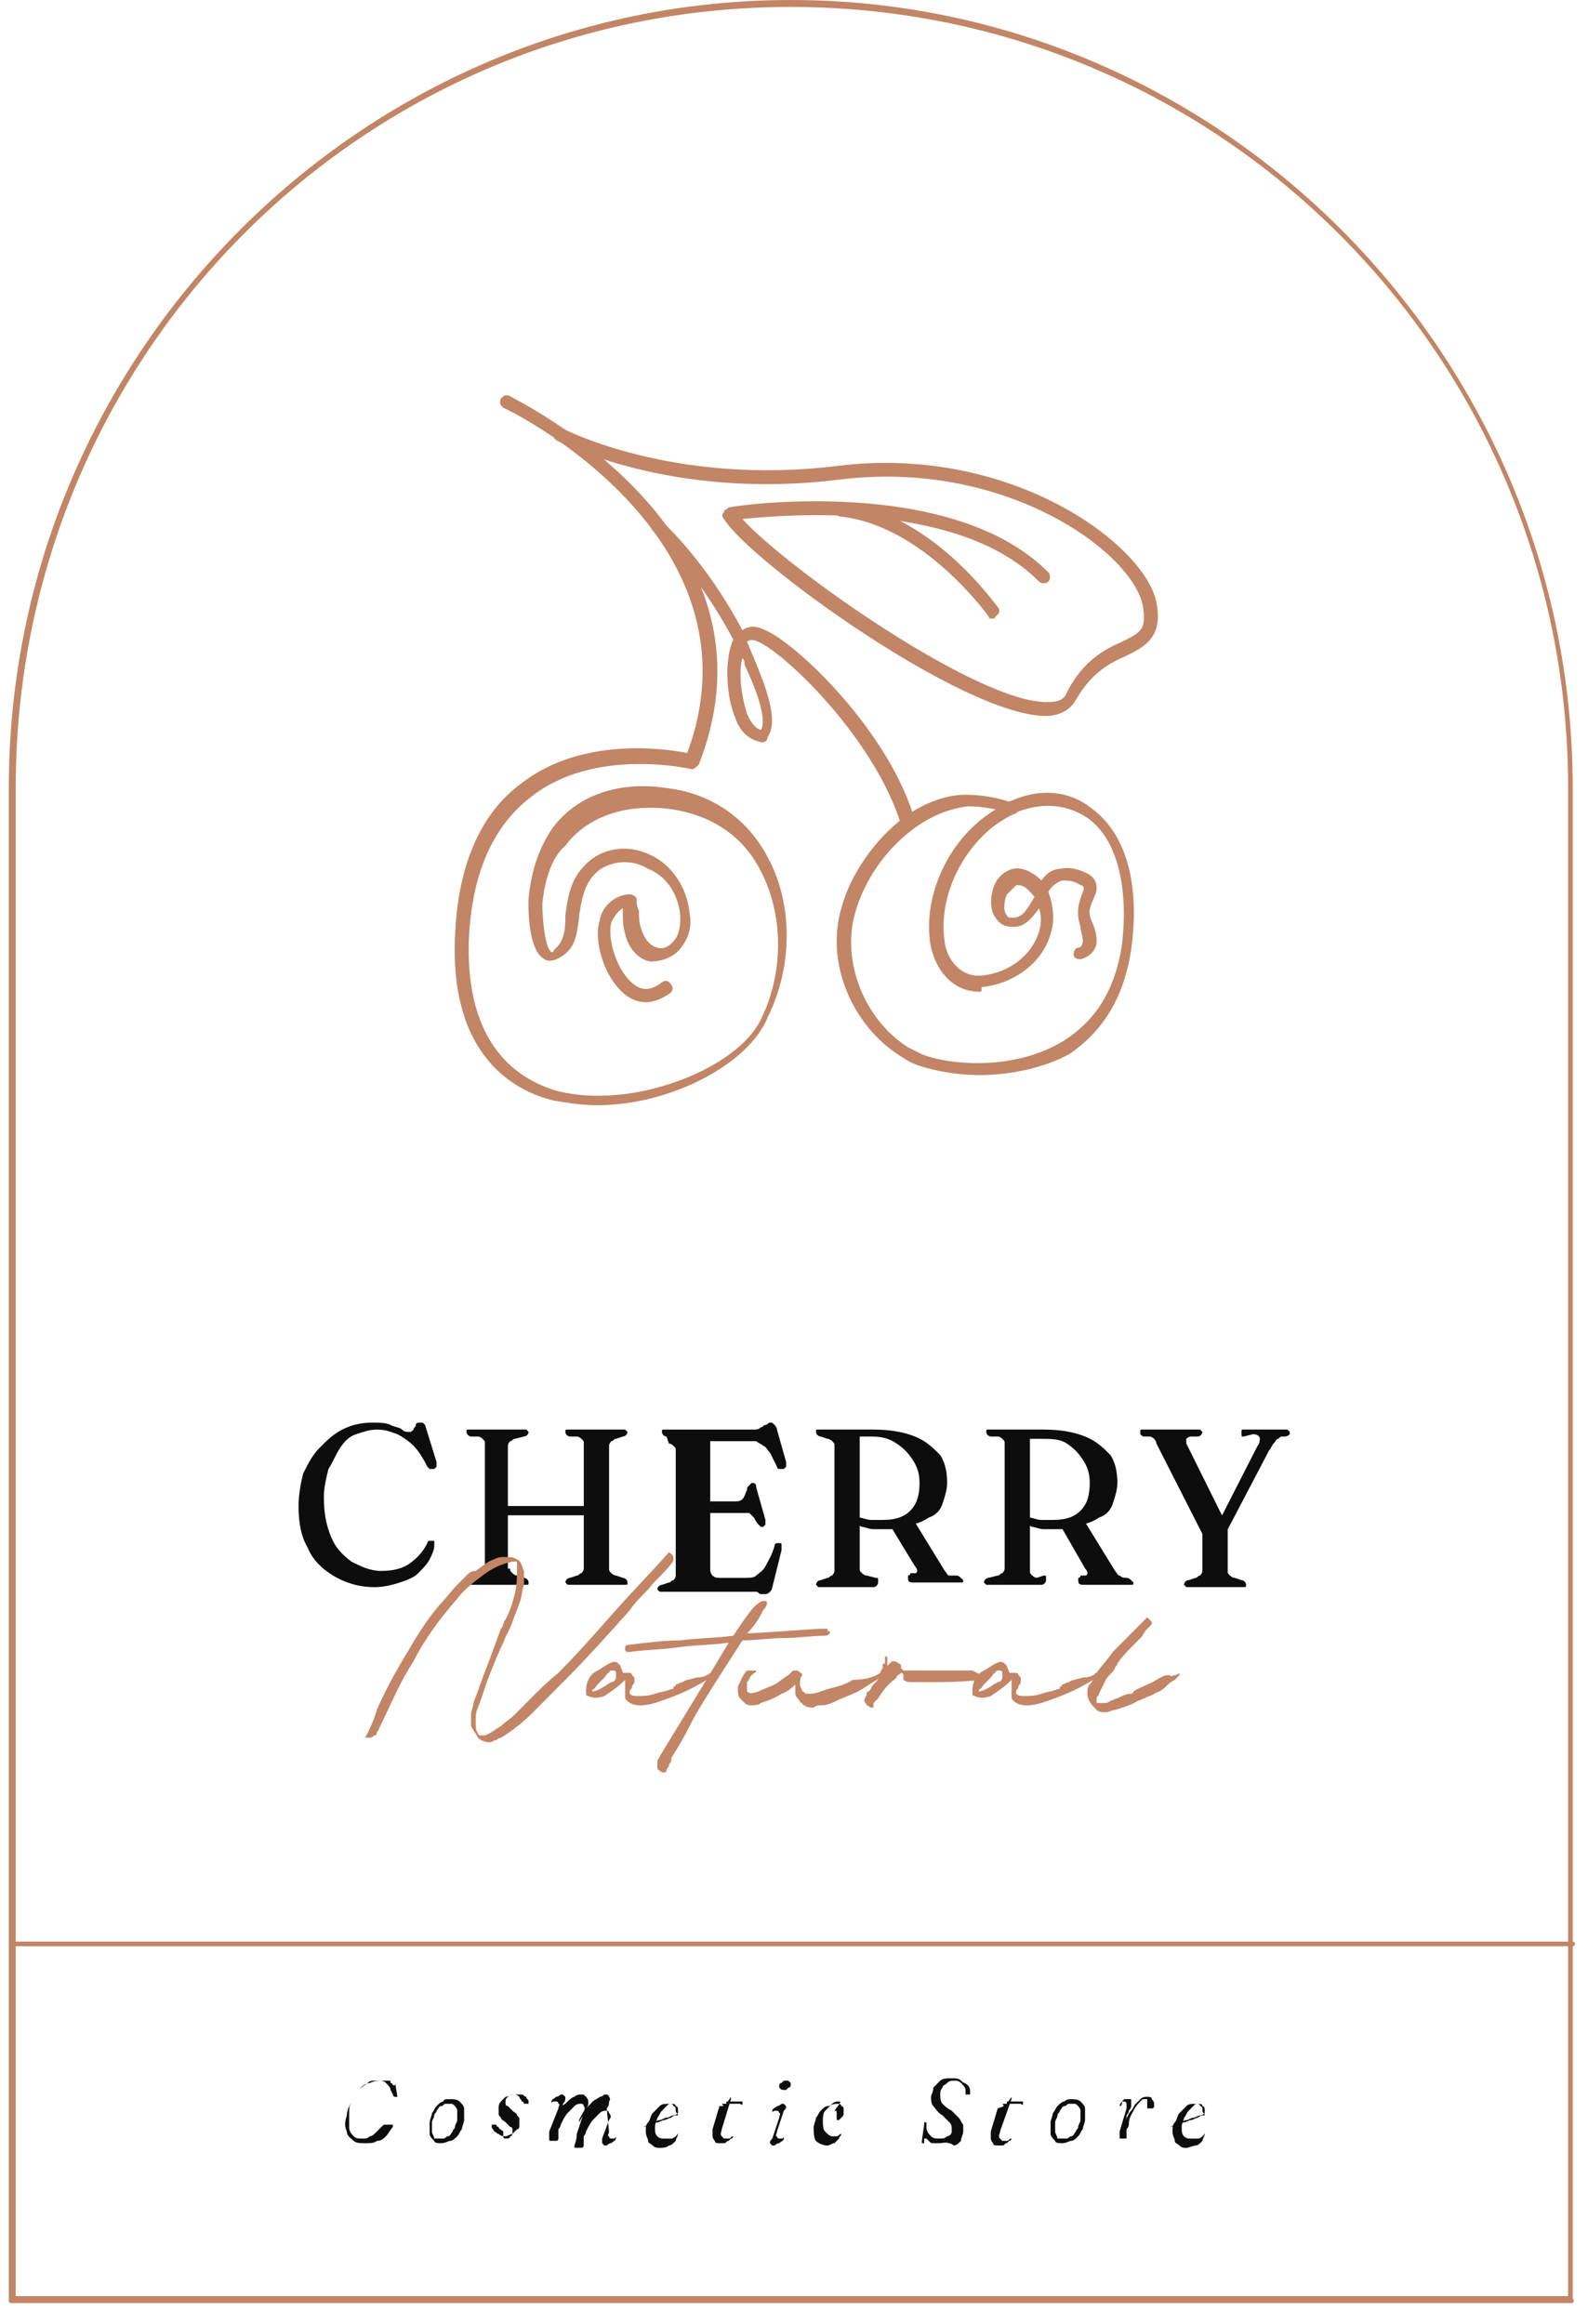 <svg width="69" height="101" viewBox="0 0 69 101" fill="none" xmlns="http://www.w3.org/2000/svg">
<g clip-path="url(#clip0_4639_461)">
<path d="M17.07 92.327C17.07 92.428 17.07 92.428 17.07 92.428C16.97 92.528 16.87 92.73 16.77 92.83C16.67 92.931 16.57 93.032 16.37 93.032C16.27 93.132 16.07 93.132 15.87 93.132C15.671 93.132 15.471 93.132 15.371 93.032C15.271 92.931 15.071 92.83 15.071 92.629C14.971 92.428 14.971 92.226 15.071 91.924C15.071 91.723 15.171 91.522 15.271 91.32C15.371 91.119 15.471 90.918 15.571 90.817C15.671 90.716 15.87 90.515 16.07 90.515C16.27 90.414 16.47 90.414 16.67 90.414C16.77 90.414 16.77 90.414 16.87 90.414C16.97 90.414 16.97 90.414 16.97 90.515C16.97 90.515 17.07 90.515 17.07 90.615C17.07 90.615 17.07 90.615 17.17 90.615C17.17 90.615 17.17 90.615 17.17 90.515C17.17 90.515 17.17 90.515 17.17 90.414C17.17 90.414 17.17 90.414 17.17 90.515L17.27 91.119C17.27 91.119 17.27 91.119 17.17 91.119C17.17 91.119 17.07 91.119 17.07 91.018L16.97 90.817C16.97 90.716 16.87 90.615 16.77 90.515C16.67 90.414 16.57 90.414 16.37 90.414C16.17 90.414 16.07 90.414 15.97 90.515C15.87 90.615 15.671 90.716 15.571 90.817C15.471 90.918 15.371 91.119 15.271 91.32C15.171 91.522 15.171 91.622 15.171 91.824C15.171 92.126 15.171 92.327 15.171 92.428C15.171 92.629 15.271 92.73 15.371 92.83C15.471 92.931 15.571 92.931 15.771 92.931C15.87 92.931 15.97 92.931 16.07 92.83C16.17 92.83 16.27 92.73 16.37 92.629C16.47 92.528 16.57 92.428 16.67 92.327C16.97 92.327 16.97 92.327 17.07 92.327Z" fill="#0D0D0D"/>
<path d="M19.567 91.219C19.667 91.219 19.867 91.219 19.967 91.319C20.067 91.42 20.167 91.521 20.167 91.621C20.167 91.722 20.167 91.924 20.167 92.125C20.167 92.226 20.067 92.427 20.067 92.528C19.967 92.628 19.967 92.729 19.867 92.83C19.767 92.93 19.667 93.031 19.567 93.031C19.467 93.031 19.367 93.132 19.168 93.132C19.068 93.132 18.868 93.132 18.868 93.031C18.768 92.93 18.668 92.83 18.668 92.729C18.668 92.628 18.668 92.427 18.668 92.226C18.668 92.125 18.768 91.924 18.768 91.823C18.868 91.722 18.868 91.621 18.968 91.521C19.068 91.42 19.168 91.319 19.268 91.319C19.268 91.219 19.367 91.219 19.567 91.219ZM19.068 92.93C19.168 92.93 19.168 92.93 19.268 92.93C19.367 92.93 19.367 92.83 19.467 92.83C19.567 92.83 19.567 92.729 19.667 92.628C19.667 92.528 19.767 92.528 19.767 92.427C19.767 92.326 19.867 92.226 19.867 92.125C19.867 91.924 19.867 91.823 19.867 91.722C19.867 91.621 19.767 91.521 19.767 91.521C19.667 91.42 19.667 91.42 19.567 91.42C19.467 91.42 19.467 91.42 19.367 91.42C19.268 91.42 19.268 91.521 19.168 91.521C19.068 91.521 19.068 91.621 18.968 91.722C18.968 91.823 18.868 91.823 18.868 91.924C18.868 92.024 18.768 92.125 18.768 92.226C18.768 92.427 18.768 92.528 18.768 92.628C18.768 92.729 18.868 92.83 18.868 92.93C18.968 92.93 18.968 92.93 19.068 92.93Z" fill="#0D0D0D"/>
<path d="M21.967 92.929C22.067 92.929 22.167 92.929 22.167 92.828C22.267 92.828 22.267 92.727 22.267 92.626V92.526C22.267 92.526 22.267 92.425 22.167 92.425C22.167 92.425 22.067 92.325 21.967 92.224C21.867 92.123 21.767 92.123 21.767 92.022C21.667 91.922 21.667 91.922 21.667 91.821C21.667 91.72 21.667 91.72 21.667 91.62C21.667 91.519 21.667 91.418 21.767 91.318C21.867 91.217 21.867 91.217 21.967 91.116C22.067 91.116 22.167 91.016 22.366 91.016C22.466 91.016 22.566 91.016 22.666 91.016C22.766 91.016 22.766 91.116 22.866 91.116C22.866 91.217 22.966 91.217 22.966 91.318V91.418C22.966 91.418 22.966 91.418 22.866 91.418H22.766C22.766 91.418 22.766 91.318 22.666 91.318C22.666 91.217 22.566 91.217 22.566 91.116C22.566 91.116 22.466 91.016 22.366 91.016C22.267 91.016 22.167 91.016 22.067 91.116C21.967 91.217 21.967 91.217 21.967 91.318V91.418C21.967 91.418 21.967 91.519 22.067 91.519C22.067 91.519 22.167 91.62 22.267 91.72C22.366 91.821 22.466 91.821 22.466 91.922C22.566 92.022 22.566 92.022 22.566 92.123C22.566 92.123 22.566 92.224 22.566 92.325C22.566 92.425 22.566 92.526 22.466 92.526C22.366 92.626 22.366 92.626 22.267 92.727C22.167 92.727 22.067 92.828 21.967 92.828C21.867 92.828 21.767 92.828 21.667 92.727C21.567 92.727 21.567 92.626 21.467 92.626C21.467 92.526 21.367 92.526 21.367 92.425V92.325C21.367 92.325 21.367 92.325 21.467 92.325H21.567C21.567 92.325 21.567 92.425 21.667 92.425C21.667 92.526 21.767 92.526 21.867 92.626C21.867 92.929 21.867 92.929 21.967 92.929Z" fill="#0D0D0D"/>
<path d="M25.062 92.727L25.362 91.821C25.362 91.72 25.462 91.62 25.362 91.519C25.362 91.418 25.262 91.418 25.262 91.418C25.162 91.418 25.062 91.418 24.962 91.519C24.863 91.62 24.763 91.72 24.663 91.821C24.563 91.922 24.463 92.123 24.363 92.325C24.363 92.425 24.263 92.526 24.263 92.526V92.626C24.263 92.626 24.263 92.626 24.263 92.727V92.828C24.263 92.828 24.263 92.828 24.263 92.929C24.263 92.929 24.263 93.029 24.163 93.029C24.163 93.029 24.063 93.029 23.963 93.029C23.863 93.029 23.863 93.029 23.863 92.929C23.863 92.828 23.863 92.828 23.863 92.626L24.263 91.62C24.263 91.519 24.363 91.418 24.263 91.418C24.263 91.418 24.263 91.318 24.163 91.318C24.163 91.318 24.163 91.318 24.063 91.318C24.063 91.318 23.963 91.318 23.963 91.418C23.963 91.418 23.963 91.418 23.963 91.318C23.963 91.217 24.063 91.217 24.163 91.116C24.263 91.116 24.363 91.016 24.363 91.016C24.463 91.016 24.463 91.016 24.463 91.016L24.563 91.116V91.217C24.563 91.217 24.563 91.318 24.463 91.418C24.463 91.519 24.363 91.62 24.363 91.72C24.363 91.821 24.263 91.922 24.163 92.123V92.022C24.263 91.72 24.363 91.519 24.563 91.418C24.663 91.318 24.863 91.116 24.962 91.116C25.062 91.016 25.162 91.016 25.262 91.016C25.362 91.016 25.362 91.016 25.462 91.116C25.462 91.116 25.562 91.217 25.562 91.318V91.418C25.562 91.418 25.562 91.519 25.462 91.62C25.462 91.72 25.362 91.72 25.362 91.821C25.362 91.922 25.262 92.022 25.162 92.224V92.123C25.262 91.922 25.362 91.72 25.462 91.62C25.562 91.519 25.662 91.418 25.762 91.318C25.862 91.217 25.962 91.217 26.062 91.116C26.162 91.116 26.262 91.016 26.262 91.016C26.361 91.016 26.462 91.016 26.462 91.116C26.462 91.116 26.561 91.217 26.462 91.318C26.462 91.418 26.462 91.519 26.361 91.62L26.462 92.626C26.462 92.727 26.361 92.828 26.462 92.828C26.462 92.828 26.462 92.929 26.561 92.929C26.561 92.929 26.561 92.929 26.661 92.929C26.661 92.929 26.761 92.929 26.761 92.828C26.761 92.828 26.761 92.828 26.761 92.929C26.761 93.029 26.661 93.029 26.561 93.13C26.462 93.13 26.361 93.231 26.361 93.231C26.262 93.231 26.262 93.231 26.262 93.231L26.162 93.13C26.162 93.029 26.162 93.029 26.162 92.929L26.462 92.123C26.561 92.022 26.561 91.922 26.462 91.821C26.462 91.72 26.361 91.72 26.361 91.72C26.262 91.72 26.162 91.72 26.062 91.821C25.962 91.922 25.862 92.022 25.762 92.123C25.662 92.224 25.562 92.425 25.462 92.626C25.462 92.727 25.362 92.828 25.362 92.828V92.929C25.362 92.929 25.362 92.929 25.362 93.029V93.13C25.362 93.13 25.362 93.13 25.362 93.231C25.362 93.231 25.362 93.331 25.262 93.331C25.262 93.331 25.162 93.331 25.062 93.331H24.962V93.231C25.062 92.929 25.062 92.828 25.062 92.727Z" fill="#0D0D0D"/>
<path d="M28.361 92.227C28.461 92.227 28.561 92.127 28.66 92.127C28.76 92.127 28.86 92.026 28.96 92.026C29.06 92.026 29.16 91.925 29.26 91.925C29.36 91.925 29.46 91.825 29.46 91.825V91.724C29.46 91.623 29.46 91.523 29.36 91.523C29.36 91.422 29.26 91.422 29.16 91.422C29.06 91.422 29.06 91.422 28.96 91.523C28.86 91.623 28.86 91.623 28.76 91.724C28.66 91.825 28.66 91.925 28.561 92.026C28.561 92.127 28.461 92.227 28.461 92.429C28.461 92.63 28.461 92.731 28.561 92.831C28.66 92.932 28.76 92.932 28.86 92.932C28.96 92.932 29.06 92.932 29.16 92.932C29.26 92.932 29.36 92.831 29.36 92.831C29.46 92.731 29.46 92.731 29.46 92.63C29.46 92.63 29.46 92.63 29.46 92.731C29.46 92.831 29.36 92.932 29.36 93.033C29.26 93.133 29.16 93.234 29.06 93.234C28.96 93.335 28.76 93.335 28.66 93.335C28.561 93.335 28.461 93.335 28.361 93.234C28.261 93.133 28.161 93.133 28.161 93.033C28.161 92.932 28.061 92.831 28.061 92.63C28.061 92.429 28.061 92.328 28.161 92.227C28.261 92.127 28.261 91.925 28.361 91.825C28.461 91.724 28.561 91.623 28.66 91.523C28.76 91.422 28.86 91.422 29.06 91.422C29.16 91.422 29.26 91.422 29.26 91.523C29.36 91.523 29.36 91.623 29.36 91.724C29.36 91.825 29.46 91.825 29.46 91.925C29.46 91.925 29.46 91.925 29.36 91.925C29.36 91.925 29.26 91.925 29.16 92.026C29.06 92.026 28.96 92.127 28.86 92.127C28.76 92.127 28.66 92.227 28.561 92.227C28.461 92.227 28.361 92.328 28.261 92.328C28.161 92.328 28.061 92.429 27.961 92.429L28.361 92.227Z" fill="#0D0D0D"/>
<path d="M31.361 91.419H31.161C31.161 91.419 31.161 91.419 31.261 91.419H31.461C31.461 91.419 31.461 91.419 31.561 91.419L31.76 91.117C31.76 91.117 31.76 91.117 31.76 91.218L31.361 92.527C31.361 92.627 31.261 92.728 31.361 92.829L31.461 92.93C31.561 92.93 31.561 92.93 31.66 92.93C31.76 92.93 31.76 92.829 31.86 92.829C31.86 92.829 31.86 92.93 31.76 92.93L31.66 93.03C31.561 93.03 31.561 93.131 31.461 93.131C31.361 93.131 31.261 93.131 31.261 93.131C31.161 93.131 31.061 93.131 31.061 93.03C31.061 93.03 30.961 92.93 30.961 92.829C30.961 92.728 30.961 92.627 30.961 92.527L31.261 91.52C31.461 91.52 31.461 91.52 31.361 91.419C31.461 91.419 31.461 91.419 31.361 91.419ZM31.561 91.419V91.319H32.16H32.26C32.26 91.319 32.26 91.319 32.26 91.419C32.26 91.52 32.16 91.419 32.16 91.419H31.561Z" fill="#0D0D0D"/>
<path d="M33.757 92.629C33.757 92.73 33.657 92.83 33.757 92.83C33.757 92.83 33.757 92.931 33.857 92.931C33.857 92.931 33.857 92.931 33.957 92.931C33.957 92.931 34.057 92.931 34.057 92.83C34.057 92.83 34.057 92.83 34.057 92.931C34.057 93.032 33.957 93.032 33.857 93.132C33.757 93.132 33.657 93.233 33.657 93.233C33.557 93.233 33.557 93.233 33.557 93.233L33.457 93.132C33.457 93.032 33.457 93.032 33.557 92.931L33.857 92.025C33.857 91.924 33.957 91.824 33.857 91.824C33.857 91.824 33.857 91.723 33.757 91.723C33.757 91.723 33.757 91.723 33.657 91.723C33.657 91.723 33.557 91.723 33.557 91.824C33.557 91.824 33.557 91.824 33.557 91.723C33.557 91.622 33.657 91.622 33.757 91.522C33.857 91.522 33.957 91.421 33.957 91.421C34.057 91.421 34.057 91.421 34.057 91.421L34.157 91.522C34.157 91.622 34.157 91.622 34.057 91.723L33.757 92.629ZM34.057 90.817C33.957 90.817 33.957 90.817 33.857 90.716V90.615C33.857 90.615 33.857 90.515 33.957 90.515L34.057 90.414H34.157C34.257 90.414 34.257 90.414 34.356 90.515V90.615C34.356 90.615 34.356 90.716 34.257 90.716L34.157 90.817C34.157 90.817 34.157 90.817 34.057 90.817Z" fill="#0D0D0D"/>
<path d="M36.455 91.32C36.355 91.32 36.255 91.32 36.155 91.421C36.055 91.522 35.955 91.622 35.855 91.723C35.755 91.824 35.755 92.025 35.755 92.126C35.755 92.327 35.755 92.528 35.855 92.629C35.955 92.73 36.055 92.831 36.155 92.831C36.255 92.831 36.255 92.831 36.355 92.831C36.455 92.831 36.455 92.73 36.555 92.73C36.655 92.629 36.655 92.629 36.655 92.528C36.655 92.528 36.655 92.528 36.655 92.428C36.655 92.428 36.655 92.428 36.655 92.528C36.655 92.629 36.655 92.629 36.555 92.73C36.555 92.831 36.455 92.831 36.455 92.931C36.355 93.032 36.355 93.032 36.255 93.133C36.155 93.133 36.055 93.233 35.955 93.233C35.755 93.233 35.555 93.133 35.455 93.032C35.355 92.931 35.355 92.629 35.355 92.428C35.355 92.327 35.455 92.126 35.455 92.025C35.555 91.924 35.555 91.824 35.655 91.723C35.755 91.622 35.855 91.522 35.955 91.522C36.055 91.522 36.155 91.421 36.355 91.421C36.455 91.421 36.555 91.421 36.555 91.522C36.655 91.522 36.655 91.622 36.655 91.622C36.655 91.622 36.655 91.723 36.655 91.824C36.655 91.924 36.655 91.924 36.555 92.025L36.455 92.126H36.355C36.355 92.126 36.355 92.126 36.355 92.025V91.924V91.824C36.355 91.723 36.355 91.723 36.255 91.723C36.555 91.32 36.555 91.32 36.455 91.32Z" fill="#0D0D0D"/>
<path d="M40.854 93.132C40.754 93.132 40.654 93.132 40.554 93.132C40.454 93.132 40.454 93.132 40.355 93.031L40.255 92.93C40.255 92.93 40.255 92.93 40.155 92.93C40.155 92.93 40.155 92.93 40.155 93.031C40.155 93.031 40.155 93.031 40.155 93.132C40.155 93.132 40.155 93.132 40.055 93.132C40.055 93.132 40.055 93.132 40.055 93.031L40.155 92.326C40.155 92.326 40.155 92.326 40.155 92.225C40.155 92.225 40.155 92.225 40.255 92.225C40.255 92.225 40.255 92.225 40.255 92.326V92.427C40.255 92.628 40.355 92.729 40.454 92.829C40.554 92.93 40.654 92.93 40.854 92.93C40.954 92.93 41.054 92.93 41.154 92.829C41.254 92.829 41.354 92.729 41.354 92.628V92.528C41.354 92.427 41.354 92.326 41.254 92.225C41.154 92.125 41.054 92.024 40.954 91.923C40.754 91.823 40.654 91.621 40.554 91.521C40.454 91.42 40.454 91.219 40.454 91.118C40.454 91.017 40.554 90.917 40.554 90.715C40.654 90.615 40.754 90.514 40.854 90.413C40.954 90.312 41.154 90.312 41.354 90.312C41.554 90.312 41.654 90.312 41.754 90.413C41.853 90.514 41.953 90.514 42.053 90.615C42.153 90.715 42.153 90.816 42.153 90.917V91.017H42.053H41.953V90.917V90.816C41.953 90.715 41.853 90.615 41.754 90.514C41.654 90.413 41.554 90.413 41.454 90.413C41.354 90.413 41.254 90.413 41.154 90.514C41.054 90.615 40.954 90.615 40.954 90.715C40.854 90.816 40.854 90.917 40.854 91.017C40.854 91.118 40.854 91.319 40.954 91.42C41.054 91.521 41.154 91.621 41.354 91.722C41.454 91.823 41.554 91.923 41.654 92.024C41.754 92.125 41.754 92.225 41.853 92.326C41.853 92.427 41.853 92.528 41.853 92.628C41.853 92.729 41.754 92.93 41.754 93.031C41.654 93.132 41.554 93.232 41.454 93.232C41.154 93.031 40.954 93.132 40.854 93.132Z" fill="#0D0D0D"/>
<path d="M43.55 91.419H43.351C43.351 91.419 43.351 91.419 43.45 91.419H43.65C43.65 91.419 43.65 91.419 43.75 91.419L43.95 91.117C43.95 91.117 43.95 91.117 43.95 91.218L43.45 92.627C43.45 92.728 43.351 92.829 43.45 92.93L43.55 93.03C43.65 93.03 43.65 93.03 43.75 93.03C43.85 93.03 43.85 92.93 43.95 92.93C43.95 92.93 43.95 93.03 43.85 93.03L43.75 93.131C43.65 93.131 43.65 93.231 43.55 93.231C43.45 93.231 43.351 93.231 43.351 93.231C43.251 93.231 43.151 93.231 43.151 93.131C43.151 93.131 43.051 93.03 43.051 92.93C43.051 92.829 43.051 92.728 43.051 92.627L43.351 91.621C43.65 91.52 43.65 91.52 43.55 91.419C43.65 91.419 43.65 91.419 43.55 91.419ZM43.75 91.419V91.319H44.35H44.45C44.45 91.319 44.45 91.319 44.45 91.419C44.45 91.52 44.35 91.419 44.35 91.419H43.75Z" fill="#0D0D0D"/>
<path d="M46.548 91.219C46.648 91.219 46.848 91.219 46.947 91.319C47.047 91.42 47.147 91.521 47.147 91.621C47.147 91.722 47.147 91.924 47.147 92.125C47.147 92.226 47.047 92.427 47.047 92.528C46.947 92.628 46.947 92.729 46.848 92.83C46.748 92.93 46.648 93.031 46.548 93.031C46.448 93.031 46.348 93.132 46.148 93.132C46.048 93.132 45.848 93.132 45.848 93.031C45.748 92.93 45.648 92.83 45.648 92.729C45.648 92.628 45.648 92.427 45.648 92.226C45.648 92.125 45.748 91.924 45.748 91.823C45.848 91.722 45.848 91.621 45.948 91.521C46.048 91.42 46.148 91.319 46.248 91.319C46.348 91.219 46.448 91.219 46.548 91.219ZM46.148 92.93C46.248 92.93 46.248 92.93 46.348 92.93C46.448 92.93 46.448 92.83 46.548 92.83C46.648 92.83 46.648 92.729 46.748 92.628C46.748 92.528 46.848 92.528 46.848 92.427C46.848 92.326 46.947 92.226 46.947 92.125C46.947 91.924 46.947 91.823 46.947 91.722C46.947 91.621 46.848 91.521 46.848 91.521C46.748 91.42 46.748 91.42 46.648 91.42C46.548 91.42 46.548 91.42 46.448 91.42C46.348 91.42 46.348 91.521 46.248 91.521C46.148 91.521 46.148 91.621 46.048 91.722C46.048 91.823 45.948 91.823 45.948 91.924C45.948 92.024 45.848 92.125 45.848 92.226C45.848 92.427 45.848 92.528 45.848 92.628C45.848 92.729 45.948 92.83 45.948 92.93C45.948 92.93 46.048 92.93 46.148 92.93Z" fill="#0D0D0D"/>
<path d="M48.649 91.52C48.649 91.419 48.749 91.319 48.749 91.319L48.849 91.218C48.949 91.218 48.949 91.218 49.049 91.218C49.149 91.218 49.149 91.218 49.149 91.218V91.319C49.149 91.419 49.149 91.419 49.149 91.52C49.149 91.621 49.049 91.721 49.049 91.721C49.049 91.822 48.949 91.923 48.949 91.923C48.949 92.023 48.949 92.023 48.949 92.124C48.949 92.023 49.049 91.822 49.149 91.721C49.249 91.621 49.249 91.52 49.349 91.419C49.449 91.319 49.548 91.218 49.548 91.218C49.648 91.117 49.748 91.117 49.848 91.117C49.948 91.117 50.048 91.117 50.048 91.218C50.048 91.218 50.148 91.319 50.148 91.419C50.148 91.52 50.148 91.52 50.148 91.52C50.148 91.52 50.148 91.621 50.048 91.621H49.948H49.848C49.848 91.621 49.848 91.621 49.848 91.52C49.848 91.52 49.848 91.52 49.848 91.419C49.848 91.419 49.848 91.419 49.848 91.319V91.218C49.848 91.218 49.848 91.218 49.748 91.218C49.648 91.218 49.648 91.218 49.548 91.319C49.449 91.419 49.349 91.52 49.249 91.721C49.149 91.923 49.049 92.023 49.049 92.325C49.049 92.426 48.949 92.527 48.949 92.527C48.949 92.627 48.949 92.627 48.949 92.627C48.949 92.627 48.949 92.627 48.949 92.728C48.949 92.728 48.949 92.728 48.949 92.829C48.949 92.829 48.949 92.829 48.949 92.93C48.949 92.93 48.949 92.93 48.849 92.93H48.749H48.649V92.829C48.649 92.829 48.649 92.728 48.649 92.627L48.949 91.621C48.949 91.52 48.949 91.419 48.949 91.419C48.949 91.419 48.949 91.319 48.849 91.319C48.849 91.319 48.849 91.319 48.749 91.319C48.749 91.419 48.749 91.52 48.649 91.52Z" fill="#0D0D0D"/>
<path d="M51.247 92.227C51.347 92.227 51.447 92.127 51.547 92.127C51.647 92.127 51.747 92.026 51.847 92.026C51.947 92.026 52.047 91.925 52.147 91.925C52.247 91.925 52.347 91.825 52.347 91.825V91.724C52.347 91.623 52.347 91.523 52.247 91.523C52.247 91.422 52.147 91.422 52.047 91.422C51.947 91.422 51.947 91.422 51.847 91.523C51.747 91.623 51.747 91.623 51.647 91.724C51.547 91.825 51.547 91.925 51.447 92.026C51.447 92.127 51.347 92.227 51.347 92.429C51.347 92.63 51.347 92.731 51.447 92.831C51.547 92.932 51.647 92.932 51.747 92.932C51.847 92.932 51.947 92.932 52.047 92.932C52.147 92.932 52.247 92.831 52.247 92.831C52.347 92.731 52.347 92.731 52.347 92.63C52.347 92.63 52.347 92.63 52.347 92.731C52.347 92.831 52.247 92.932 52.247 93.033C52.147 93.133 52.047 93.234 51.947 93.234C51.847 93.234 51.647 93.335 51.547 93.335C51.447 93.335 51.347 93.335 51.247 93.234C51.147 93.133 51.047 93.133 51.047 93.033C51.047 92.932 50.948 92.831 50.948 92.63C50.948 92.429 50.948 92.328 51.047 92.227C51.147 92.127 51.147 91.925 51.247 91.825C51.347 91.724 51.447 91.623 51.547 91.523C51.647 91.422 51.747 91.422 51.947 91.422C52.047 91.422 52.147 91.422 52.147 91.523C52.247 91.523 52.247 91.623 52.247 91.724C52.247 91.825 52.347 91.825 52.347 91.925C52.347 91.925 52.347 91.925 52.247 91.925C52.247 91.925 52.147 91.925 52.047 92.026C51.947 92.026 51.847 92.127 51.747 92.127C51.647 92.127 51.547 92.227 51.447 92.227C51.347 92.227 51.247 92.328 51.147 92.328C51.047 92.328 50.948 92.429 50.848 92.429L51.247 92.227Z" fill="#0D0D0D"/>
<path d="M18.869 67.156C18.869 67.358 18.769 67.559 18.669 67.76C18.569 67.962 18.369 68.163 18.169 68.365C17.969 68.566 17.669 68.667 17.37 68.767C17.07 68.868 16.67 68.969 16.27 68.969C15.571 68.969 14.971 68.767 14.472 68.465C13.972 68.163 13.572 67.76 13.372 67.257C13.073 66.754 12.973 66.15 12.973 65.445C12.973 64.941 13.073 64.438 13.172 64.035C13.372 63.633 13.572 63.23 13.872 62.928C14.172 62.626 14.472 62.324 14.871 62.122C15.271 61.921 15.671 61.82 16.17 61.82C16.47 61.82 16.77 61.82 16.97 61.921C17.17 62.022 17.37 62.022 17.47 62.122C17.57 62.223 17.669 62.223 17.769 62.223C17.869 62.223 17.869 62.223 17.969 62.122C17.969 62.022 18.069 62.022 18.069 61.921C18.069 61.82 18.169 61.82 18.269 61.82H18.369L18.469 61.921L18.968 63.532C18.968 63.633 18.968 63.633 18.968 63.733L18.869 63.834C18.769 63.834 18.769 63.834 18.669 63.834L18.569 63.733C18.369 63.331 18.169 63.029 17.969 62.827C17.769 62.626 17.47 62.424 17.27 62.324C16.97 62.223 16.77 62.122 16.37 62.122C16.07 62.122 15.771 62.223 15.471 62.324C15.171 62.424 14.971 62.626 14.771 62.928C14.572 63.23 14.472 63.532 14.272 63.834C14.172 64.237 14.072 64.639 14.072 65.042C14.072 65.747 14.172 66.25 14.372 66.754C14.572 67.257 14.871 67.559 15.271 67.861C15.671 68.063 16.07 68.264 16.57 68.264C17.07 68.264 17.47 68.163 17.769 67.962C18.069 67.76 18.369 67.459 18.569 67.056C18.569 66.955 18.669 66.955 18.669 66.955H18.769H18.869C18.869 67.056 18.869 67.156 18.869 67.156Z" fill="#0D0D0D"/>
<path d="M22.168 68.162C22.168 68.263 22.168 68.263 22.268 68.363C22.268 68.363 22.368 68.464 22.468 68.464L22.768 68.565C22.868 68.565 22.968 68.665 22.968 68.766C22.968 68.867 22.968 68.867 22.868 68.867C22.868 68.867 22.768 68.867 22.668 68.867H20.569C20.469 68.867 20.469 68.867 20.369 68.867L20.27 68.766C20.27 68.665 20.369 68.565 20.469 68.565L20.769 68.464C20.869 68.464 20.869 68.363 20.969 68.363C20.969 68.363 21.069 68.263 21.069 68.162V62.725C21.069 62.624 21.069 62.624 20.969 62.524C20.969 62.524 20.869 62.423 20.769 62.423H20.469C20.369 62.423 20.27 62.322 20.27 62.222C20.27 62.121 20.27 62.121 20.369 62.121C20.369 62.121 20.469 62.121 20.569 62.121H22.668C22.768 62.121 22.768 62.121 22.868 62.121L22.968 62.222C22.968 62.322 22.868 62.423 22.768 62.423L22.368 62.524C22.268 62.524 22.268 62.624 22.168 62.624C22.168 62.624 22.068 62.725 22.068 62.826V68.162H22.168ZM21.469 65.444H25.666V65.846H21.469V65.444ZM26.465 68.162C26.465 68.263 26.465 68.263 26.565 68.363C26.565 68.363 26.665 68.464 26.765 68.464L27.065 68.565C27.165 68.565 27.265 68.665 27.265 68.766C27.265 68.867 27.265 68.867 27.165 68.867C27.165 68.867 27.065 68.867 26.965 68.867H24.866C24.766 68.867 24.766 68.867 24.666 68.867L24.567 68.766C24.567 68.665 24.666 68.565 24.766 68.565L25.066 68.464C25.166 68.464 25.166 68.363 25.266 68.363C25.266 68.363 25.366 68.263 25.366 68.162V62.725C25.366 62.624 25.366 62.624 25.266 62.524C25.266 62.524 25.166 62.423 25.066 62.423H24.766C24.666 62.423 24.567 62.322 24.567 62.222C24.567 62.121 24.567 62.121 24.666 62.121C24.666 62.121 24.766 62.121 24.866 62.121H26.965C27.065 62.121 27.065 62.121 27.165 62.121L27.265 62.222C27.265 62.322 27.165 62.423 27.065 62.423L26.765 62.524C26.665 62.524 26.665 62.624 26.565 62.624C26.565 62.624 26.465 62.725 26.465 62.826V68.162Z" fill="#0D0D0D"/>
<path d="M28.762 62.223C28.762 62.122 28.762 62.122 28.862 62.122C28.862 62.122 28.962 62.122 29.062 62.122H32.76C32.859 62.122 32.959 62.122 33.059 62.022C33.159 62.022 33.159 61.921 33.259 61.921C33.359 61.921 33.359 61.82 33.459 61.82C33.559 61.82 33.559 61.82 33.659 61.921C33.659 61.921 33.759 62.022 33.759 62.122L34.159 63.532C34.159 63.633 34.159 63.633 34.159 63.733L34.059 63.834C33.959 63.834 33.959 63.834 33.859 63.834C33.759 63.834 33.759 63.733 33.759 63.733C33.659 63.532 33.559 63.331 33.459 63.129C33.359 63.029 33.259 62.827 33.159 62.827C33.059 62.726 32.959 62.726 32.859 62.626C32.76 62.626 32.56 62.626 32.46 62.626H30.861V68.163C30.861 68.264 30.861 68.365 30.961 68.465C31.061 68.566 31.161 68.566 31.361 68.566H32.36C32.56 68.566 32.76 68.566 32.859 68.465C32.959 68.365 33.159 68.264 33.259 68.063C33.359 67.861 33.559 67.559 33.659 67.156C33.659 67.056 33.759 67.056 33.759 67.056H33.859C33.959 67.056 33.959 67.056 33.959 67.156C33.959 67.156 33.959 67.257 33.959 67.358L33.559 68.969C33.559 69.069 33.459 69.17 33.459 69.17C33.459 69.17 33.359 69.271 33.259 69.271C33.159 69.271 33.159 69.271 33.059 69.271C32.959 69.271 32.959 69.17 32.859 69.17C32.76 69.17 32.76 69.17 32.66 69.17H28.862C28.762 69.17 28.762 69.17 28.662 69.17L28.562 69.069C28.562 68.969 28.662 68.868 28.762 68.868L29.062 68.767C29.162 68.767 29.162 68.667 29.262 68.667C29.262 68.667 29.362 68.566 29.362 68.465V63.029C29.362 62.928 29.362 62.928 29.262 62.827C29.262 62.827 29.162 62.726 29.062 62.726L28.962 62.424C28.862 62.424 28.762 62.324 28.762 62.223ZM30.161 65.243H31.86C32.06 65.243 32.16 65.243 32.26 65.143C32.36 65.042 32.36 64.941 32.46 64.74C32.46 64.639 32.46 64.639 32.56 64.539L32.66 64.438C32.76 64.438 32.859 64.438 32.859 64.639L33.259 66.049C33.259 66.15 33.259 66.15 33.259 66.25L33.159 66.351C33.059 66.351 33.059 66.351 33.059 66.351L32.959 66.25C32.859 66.15 32.76 65.948 32.76 65.948C32.66 65.848 32.66 65.848 32.56 65.747C32.46 65.747 32.36 65.747 32.26 65.747H30.461V65.243H30.161Z" fill="#0D0D0D"/>
<path d="M41.153 64.437C41.153 64.739 41.053 65.041 40.953 65.343C40.853 65.645 40.653 65.846 40.354 65.947C40.054 66.148 39.754 66.249 39.454 66.249C39.354 66.249 39.254 66.249 39.154 66.35C39.054 66.35 38.955 66.35 38.855 66.45C38.755 66.45 38.655 66.45 38.555 66.45C38.355 66.45 38.155 66.45 37.955 66.45C37.755 66.45 37.556 66.35 37.456 66.35C37.256 66.249 37.156 66.249 37.056 66.148V65.746C37.156 65.846 37.256 65.846 37.356 65.947C37.456 65.947 37.656 66.048 37.855 66.048C38.055 66.048 38.155 66.048 38.355 66.048C38.855 66.048 39.254 65.947 39.554 65.645C39.854 65.343 39.954 64.94 39.954 64.437C39.954 64.034 39.854 63.732 39.654 63.43C39.454 63.128 39.254 62.926 38.955 62.725C38.655 62.524 38.355 62.423 37.855 62.423H37.356V68.162C37.356 68.263 37.356 68.263 37.456 68.363C37.456 68.363 37.556 68.464 37.656 68.464L38.055 68.565C38.155 68.565 38.155 68.565 38.155 68.665V68.766C38.155 68.867 38.055 68.967 37.955 68.967H35.757C35.657 68.967 35.657 68.967 35.557 68.967L35.457 68.867C35.457 68.766 35.557 68.665 35.657 68.665L35.957 68.565C36.057 68.565 36.057 68.464 36.157 68.464C36.157 68.464 36.257 68.363 36.257 68.263V62.826C36.257 62.725 36.257 62.725 36.157 62.624C36.157 62.624 36.057 62.524 35.957 62.524L35.657 62.423C35.557 62.423 35.457 62.322 35.457 62.222C35.457 62.121 35.457 62.121 35.557 62.121C35.557 62.121 35.657 62.121 35.757 62.121H37.955C38.655 62.121 39.254 62.222 39.754 62.423C40.254 62.624 40.553 62.926 40.853 63.229C41.053 63.531 41.153 63.933 41.153 64.437ZM38.655 66.249L39.754 66.148L41.053 68.263C41.153 68.363 41.153 68.464 41.253 68.464C41.353 68.464 41.453 68.464 41.553 68.464C41.653 68.464 41.753 68.565 41.753 68.565L41.853 68.665C41.853 68.766 41.853 68.766 41.753 68.766C41.753 68.766 41.653 68.766 41.553 68.766H39.654C39.454 68.766 39.454 68.665 39.454 68.565V68.464C39.454 68.464 39.554 68.464 39.554 68.363H39.754C39.854 68.363 39.854 68.263 39.854 68.263C39.854 68.263 39.854 68.162 39.754 68.061L38.655 66.249Z" fill="#0D0D0D"/>
<path d="M48.55 64.437C48.55 64.739 48.45 65.041 48.35 65.343C48.25 65.645 48.05 65.846 47.75 65.947C47.451 66.148 47.151 66.249 46.851 66.249C46.751 66.249 46.651 66.249 46.551 66.35C46.451 66.35 46.351 66.35 46.252 66.45C46.151 66.45 46.052 66.45 45.952 66.45C45.752 66.45 45.552 66.45 45.352 66.45C45.152 66.45 44.952 66.35 44.852 66.35C44.653 66.249 44.553 66.249 44.453 66.148V65.746C44.553 65.846 44.653 65.846 44.752 65.947C44.852 65.947 45.052 66.048 45.252 66.048C45.452 66.048 45.552 66.048 45.752 66.048C46.252 66.048 46.651 65.947 46.951 65.645C47.251 65.343 47.351 64.94 47.351 64.437C47.351 64.034 47.251 63.732 47.051 63.43C46.851 63.128 46.651 62.926 46.351 62.725C46.052 62.524 45.652 62.524 45.252 62.524H44.752V68.263C44.752 68.363 44.752 68.363 44.852 68.464C44.852 68.464 44.952 68.565 45.052 68.565L45.352 68.464C45.452 68.464 45.452 68.464 45.452 68.565V68.665C45.452 68.766 45.352 68.867 45.252 68.867H43.054C42.954 68.867 42.954 68.867 42.854 68.867L42.754 68.766C42.754 68.665 42.854 68.565 42.954 68.565L43.353 68.464C43.453 68.464 43.453 68.363 43.553 68.363C43.553 68.363 43.653 68.263 43.653 68.162V62.725C43.653 62.624 43.653 62.624 43.553 62.524C43.553 62.524 43.453 62.423 43.353 62.423H43.054C42.954 62.423 42.854 62.322 42.854 62.222C42.854 62.121 42.854 62.121 42.954 62.121C42.954 62.121 43.054 62.121 43.154 62.121H45.352C46.052 62.121 46.651 62.222 47.151 62.423C47.651 62.624 47.95 62.926 48.25 63.229C48.45 63.531 48.55 63.933 48.55 64.437ZM46.052 66.249L47.151 66.148L48.45 68.263C48.55 68.363 48.55 68.464 48.65 68.464C48.75 68.565 48.85 68.565 48.95 68.565C49.05 68.565 49.15 68.665 49.15 68.665L49.249 68.766C49.249 68.867 49.249 68.867 49.15 68.867C49.15 68.867 49.05 68.867 48.95 68.867H47.051C46.851 68.867 46.851 68.766 46.851 68.665V68.565C46.851 68.565 46.951 68.565 46.951 68.464H47.151C47.251 68.464 47.251 68.363 47.251 68.363C47.251 68.363 47.251 68.263 47.151 68.162L46.052 66.249Z" fill="#0D0D0D"/>
<path d="M53.244 66.652L52.345 66.853L50.246 62.725C50.246 62.624 50.147 62.524 50.147 62.524C50.147 62.524 50.047 62.423 49.947 62.423H49.747C49.647 62.423 49.647 62.423 49.547 62.322V62.222C49.547 62.121 49.547 62.121 49.647 62.121C49.647 62.121 49.747 62.121 49.847 62.121H51.945C52.045 62.121 52.145 62.121 52.145 62.121L52.245 62.222C52.245 62.322 52.145 62.423 52.045 62.423H51.745C51.645 62.423 51.545 62.524 51.545 62.524C51.545 62.524 51.545 62.624 51.545 62.725L53.244 66.148L52.845 66.35L54.643 62.826C54.743 62.725 54.743 62.524 54.743 62.524C54.743 62.423 54.643 62.322 54.444 62.322L54.044 62.423C53.944 62.423 53.944 62.423 53.944 62.322V62.222C53.944 62.121 53.944 62.121 54.044 62.121C54.044 62.121 54.144 62.121 54.244 62.121H55.743C55.843 62.121 55.843 62.121 55.942 62.121L56.042 62.222V62.322C56.042 62.322 55.942 62.423 55.843 62.423H55.743C55.643 62.423 55.643 62.423 55.543 62.524C55.443 62.524 55.443 62.624 55.343 62.725C55.243 62.826 55.243 62.926 55.143 63.027L53.244 66.652ZM52.245 66.45H53.344V68.263C53.344 68.363 53.344 68.363 53.444 68.464C53.444 68.464 53.544 68.565 53.644 68.565L53.944 68.665C54.044 68.665 54.144 68.766 54.144 68.867C54.144 68.967 54.144 68.967 54.044 68.967C54.044 68.967 53.944 68.967 53.844 68.967H51.745C51.645 68.967 51.645 68.967 51.545 68.967L51.446 68.867C51.446 68.766 51.545 68.665 51.645 68.665L51.945 68.565C52.045 68.565 52.045 68.464 52.145 68.464C52.145 68.464 52.245 68.363 52.245 68.263V66.45Z" fill="#0D0D0D"/>
<path d="M25.964 48.026C25.264 48.026 24.665 47.925 24.065 47.825C22.366 47.422 19.568 45.912 19.768 40.777C19.868 37.656 20.867 35.34 22.666 34.031C25.264 32.018 28.862 32.521 29.861 32.722C33.358 23.258 21.966 17.721 21.866 17.721C21.767 17.62 21.667 17.52 21.767 17.318C21.866 17.218 21.966 17.117 22.166 17.218C22.266 17.318 34.358 23.057 30.361 33.226C30.261 33.327 30.161 33.427 30.061 33.427C30.061 33.427 25.864 32.42 23.066 34.635C21.367 35.944 20.468 38.059 20.367 40.978C20.268 45.408 22.466 46.919 24.265 47.422C27.563 48.227 32.059 46.415 33.059 44.301C34.058 42.287 34.058 39.77 33.059 37.857C32.259 36.246 30.76 35.34 28.962 35.139C27.063 34.938 25.464 35.541 24.565 36.75C23.965 37.253 23.665 38.26 23.565 39.267C23.565 39.871 23.665 41.18 23.965 41.381C23.965 41.381 24.065 41.381 24.065 41.28C24.465 40.978 24.565 40.475 24.565 39.971V39.77C24.665 39.065 24.765 38.26 25.364 37.656C26.064 36.85 27.263 36.649 28.262 37.153C29.161 37.555 29.861 38.562 29.961 39.669C30.061 40.173 29.961 40.676 29.661 41.079C29.361 41.582 28.762 41.784 28.262 41.784C27.663 41.683 27.263 41.079 27.163 40.576C27.063 40.274 27.063 39.971 27.063 39.669C27.063 39.569 27.063 39.569 27.063 39.468C26.863 39.569 26.663 39.871 26.563 40.072C26.363 40.878 26.863 42.287 27.563 42.791C27.962 43.093 28.362 42.992 28.762 42.69C28.862 42.589 29.061 42.589 29.161 42.791C29.261 42.891 29.261 43.093 29.061 43.193C28.462 43.596 27.862 43.697 27.263 43.294C26.264 42.589 25.764 40.878 26.064 39.971C26.163 39.367 26.763 38.864 27.363 38.864C27.463 38.864 27.663 38.965 27.663 39.065C27.663 39.267 27.663 39.367 27.762 39.569C27.762 39.871 27.762 40.072 27.862 40.374C27.962 40.676 28.162 41.079 28.562 41.18C28.862 41.28 29.161 41.079 29.361 40.777C29.561 40.475 29.561 40.072 29.561 39.77C29.461 38.864 28.962 38.059 28.162 37.757C27.363 37.253 26.363 37.455 25.864 37.958C25.364 38.461 25.264 39.166 25.164 39.77V39.871C25.064 40.475 25.064 41.18 24.365 41.582C24.065 41.784 23.765 41.784 23.665 41.683C22.866 41.28 22.966 39.065 22.966 39.065C23.066 37.958 23.366 36.951 23.965 36.045C24.964 34.635 26.763 33.931 28.862 34.233C30.86 34.434 32.459 35.541 33.358 37.253C34.458 39.267 34.458 41.985 33.358 44.2C32.559 46.214 29.161 48.026 25.964 48.026Z" fill="#C28565"/>
<path d="M39.452 36.044C39.352 36.044 39.252 35.944 39.153 35.843C38.053 32.218 34.256 28.493 32.957 27.889C32.757 27.788 32.557 27.788 32.457 27.889C32.557 28.09 32.657 28.392 32.757 28.594C33.257 29.802 33.856 31.312 33.357 32.017C33.357 32.218 33.157 32.319 32.957 32.218C32.557 32.118 32.157 31.816 31.958 31.212C31.558 30.305 31.458 28.695 31.858 27.788C30.259 24.768 28.46 23.157 28.36 23.056C28.26 22.956 28.26 22.754 28.36 22.654C28.46 22.553 28.66 22.553 28.76 22.654C28.86 22.754 30.659 24.365 32.257 27.386C32.557 27.184 32.857 27.184 33.257 27.386C34.656 27.99 38.653 31.816 39.752 35.642C39.752 35.843 39.752 36.044 39.452 36.044C39.552 36.044 39.552 36.044 39.452 36.044ZM32.257 28.594C32.057 29.299 32.257 30.406 32.457 31.01C32.657 31.514 32.957 31.715 33.057 31.715C33.157 31.614 33.357 31.01 32.357 28.896C32.357 28.795 32.357 28.695 32.257 28.594Z" fill="#C28565"/>
<path d="M42.553 43.094C41.554 43.094 40.755 42.39 40.455 41.181C40.055 39.168 41.054 36.752 42.853 35.443C43.153 35.241 43.453 35.04 43.852 34.839C43.952 34.738 44.152 34.839 44.252 34.939C44.352 35.04 44.252 35.241 44.152 35.342C43.852 35.443 43.553 35.644 43.253 35.845C41.654 37.054 40.755 39.168 41.054 40.98C41.154 41.685 41.754 42.49 42.653 42.39C43.852 42.289 44.852 41.484 45.151 40.477C45.251 40.175 45.251 39.772 45.151 39.47C44.852 39.873 44.552 40.275 44.052 40.275C43.653 40.275 43.453 40.175 43.253 39.873C42.953 39.47 43.053 38.765 43.253 38.362C43.353 38.161 43.553 37.96 43.752 37.859C44.252 37.557 44.852 37.859 45.251 38.262C45.451 37.96 45.751 37.758 46.051 37.758C46.45 37.658 46.85 37.758 47.25 37.96C47.65 38.161 47.75 38.564 47.55 38.967C47.35 39.47 47.25 39.571 47.45 40.074C47.55 40.275 47.65 40.577 47.65 40.88C47.65 41.282 47.35 41.584 46.95 41.685C46.75 41.685 46.65 41.584 46.65 41.484C46.65 41.282 46.75 41.181 46.85 41.181C46.95 41.181 47.05 41.081 47.05 40.88C47.05 40.678 46.95 40.477 46.95 40.275C46.75 39.671 46.85 39.269 47.05 38.765C47.15 38.564 47.05 38.463 46.95 38.463C46.65 38.262 46.45 38.262 46.151 38.262C45.851 38.362 45.651 38.564 45.551 38.765C45.751 39.269 45.851 39.973 45.651 40.577C45.251 41.987 43.852 42.792 42.653 42.893C42.653 43.094 42.653 43.094 42.553 43.094ZM44.252 38.463C44.152 38.463 44.152 38.463 44.052 38.564C43.952 38.664 43.852 38.765 43.752 38.866C43.653 39.067 43.553 39.571 43.752 39.772C43.752 39.873 43.852 39.873 44.052 39.873C44.452 39.873 44.652 39.47 44.952 38.967C44.752 38.765 44.552 38.463 44.252 38.463Z" fill="#C28565"/>
<path d="M42.551 46.718C41.552 46.718 40.553 46.517 39.953 46.315C39.653 46.215 39.453 46.114 39.154 45.913C37.055 44.604 35.856 41.885 36.556 39.469C36.955 37.959 38.054 36.449 39.254 35.542C40.053 34.938 41.052 34.535 41.952 34.535C42.551 34.535 43.251 34.636 43.85 34.838C45.15 34.233 46.449 34.334 47.448 35.14C48.947 36.247 49.547 38.462 49.147 41.281C48.847 43.295 47.948 44.805 46.449 45.812C45.349 46.416 43.85 46.718 42.551 46.718ZM39.653 36.046C38.454 36.952 37.555 38.261 37.155 39.67C36.556 41.785 37.555 44.302 39.453 45.51C39.653 45.611 39.853 45.711 40.053 45.812C41.352 46.315 44.15 46.517 46.249 45.208C47.648 44.302 48.447 42.993 48.747 41.08C49.047 38.563 48.547 36.449 47.248 35.542C46.349 34.938 45.249 34.838 44.05 35.341C43.95 35.341 43.85 35.341 43.85 35.341C43.251 35.14 42.651 35.039 42.052 35.039C41.252 35.14 40.453 35.442 39.653 36.046Z" fill="#C28565"/>
<path d="M45.45 31.112C41.852 31.112 32.559 24.366 31.46 22.554C31.36 22.453 31.36 22.353 31.46 22.252C31.46 22.151 31.56 22.151 31.66 22.051C32.059 21.95 41.353 20.641 45.55 24.87C45.65 24.971 45.65 25.172 45.55 25.273C45.45 25.373 45.25 25.373 45.15 25.273C41.653 21.749 34.258 22.353 32.259 22.554C34.158 24.669 42.552 30.609 45.55 30.508C45.95 30.508 46.249 30.407 46.349 30.105C47.049 28.696 48.048 28.192 48.748 27.89C49.547 27.488 49.847 27.387 49.647 26.279C49.147 23.964 43.651 19.936 36.456 20.843C29.161 21.749 24.365 19.232 24.165 19.131C24.065 19.03 23.965 18.93 24.065 18.728C24.165 18.628 24.265 18.527 24.465 18.628C24.465 18.628 29.261 21.145 36.456 20.238C43.951 19.332 49.747 23.662 50.247 26.179C50.546 27.689 49.747 28.092 48.948 28.494C48.248 28.797 47.449 29.199 46.749 30.407C46.549 30.81 46.05 31.112 45.45 31.112Z" fill="#C28565"/>
<path d="M43.153 26.882C43.053 26.882 42.953 26.882 42.953 26.781C42.953 26.781 40.155 22.855 36.558 22.452C36.358 22.452 36.258 22.25 36.258 22.15C36.258 21.948 36.458 21.848 36.558 21.848C40.455 22.25 43.253 26.278 43.353 26.378C43.453 26.479 43.453 26.68 43.253 26.781C43.253 26.882 43.153 26.882 43.153 26.882Z" fill="#C28565"/>
<path d="M68.336 100.078H0.483C0.383 100.078 0.383 99.977 0.383 99.977V34.232C0.383 15.404 15.672 0 34.359 0C53.046 0 68.336 15.404 68.336 34.232V99.876C68.436 99.977 68.336 100.078 68.336 100.078ZM0.683 99.775H68.136V34.232C68.136 15.505 53.046 0.302 34.359 0.302C15.672 0.302 0.683 15.505 0.683 34.232V99.775Z" fill="#C28565"/>
<path d="M68.336 84.573H0.483C0.483 84.573 0.383 84.573 0.383 84.472C0.383 84.371 0.483 84.371 0.483 84.371H68.336C68.436 84.371 68.436 84.472 68.436 84.472C68.436 84.573 68.336 84.573 68.336 84.573Z" fill="#C28565"/>
<path d="M29.262 67.759C29.262 67.86 29.162 67.96 29.162 67.96C28.862 68.363 28.462 68.665 28.163 69.068C27.863 69.37 27.563 69.672 27.363 69.974C26.464 70.981 25.564 71.988 24.665 72.894C24.565 72.995 24.465 73.095 24.365 73.196C23.965 73.599 23.566 74.001 23.166 74.404C22.766 74.807 22.267 75.21 21.767 75.512C21.667 75.512 21.567 75.612 21.567 75.612C21.467 75.612 21.367 75.713 21.267 75.713C21.067 75.713 20.868 75.612 20.768 75.512C20.668 75.31 20.568 75.21 20.468 75.008C20.468 74.807 20.468 74.706 20.468 74.505C20.468 74.303 20.568 74.203 20.568 74.001C20.768 73.498 20.968 72.894 21.167 72.39C21.367 71.887 21.567 71.283 21.767 70.779C21.867 70.679 21.867 70.478 21.967 70.377C22.167 69.974 22.267 69.672 22.367 69.269C22.466 68.867 22.466 68.464 22.466 68.061V67.96C22.466 67.96 22.466 67.96 22.466 67.86C22.466 67.86 22.466 67.86 22.367 67.86C22.367 67.86 22.367 67.86 22.267 67.86C21.767 67.96 21.367 68.162 20.968 68.464C20.568 68.766 20.168 69.068 19.868 69.471C19.169 70.276 18.469 71.182 17.97 72.189C17.37 73.095 16.97 74.102 16.471 75.109C16.471 75.21 16.371 75.21 16.371 75.31C16.371 75.411 16.271 75.411 16.271 75.411C16.271 75.411 16.171 75.512 16.071 75.512C15.971 75.512 15.971 75.512 15.871 75.512C16.071 75.109 16.271 74.706 16.371 74.303C16.77 73.397 17.27 72.491 17.77 71.686C18.169 70.981 18.569 70.377 19.069 69.773C19.369 69.471 19.569 69.169 19.868 68.867L19.968 68.766C20.068 68.665 20.168 68.564 20.268 68.464C20.368 68.363 20.468 68.263 20.668 68.263C20.968 68.061 21.167 67.86 21.467 67.759C21.667 67.658 21.767 67.658 21.967 67.658C22.167 67.658 22.267 67.658 22.466 67.759C22.666 67.86 22.666 68.061 22.766 68.263C22.766 68.464 22.766 68.665 22.766 68.867C22.666 69.169 22.666 69.471 22.566 69.672C22.466 69.974 22.367 70.175 22.267 70.478C22.167 70.779 21.967 71.082 21.867 71.384C21.667 71.786 21.467 72.29 21.267 72.793C21.067 73.297 20.968 73.699 20.768 74.203C20.668 74.404 20.668 74.605 20.668 74.807C20.668 75.008 20.668 75.21 20.768 75.31C20.768 75.411 20.868 75.411 20.868 75.411H20.968H21.067C21.367 75.31 21.567 75.109 21.767 75.008C21.967 74.807 22.167 74.706 22.367 74.505C22.566 74.303 22.766 74.102 22.966 73.901C23.366 73.498 23.766 73.095 24.265 72.692C25.065 71.887 25.864 70.981 26.664 70.075C27.463 69.169 28.262 68.363 29.062 67.457C29.262 67.558 29.262 67.658 29.262 67.759Z" fill="#C28565"/>
<path d="M30.861 72.693C30.961 72.794 30.961 72.794 30.861 72.894C29.962 73.499 29.062 73.801 28.463 74.002C27.763 74.203 27.363 74.103 27.164 73.801C27.164 73.599 27.164 73.398 27.164 73.197V73.096V72.995C26.864 73.297 26.564 73.499 26.264 73.7C25.965 73.801 25.765 73.801 25.565 73.7C25.465 73.7 25.465 73.599 25.465 73.599V73.499C25.465 73.398 25.465 73.197 25.565 72.995C25.665 72.794 25.765 72.693 25.965 72.592C26.164 72.492 26.264 72.391 26.464 72.29C26.664 72.19 26.764 72.19 26.864 72.29L26.964 72.391C26.964 72.492 27.064 72.592 27.064 72.693C27.064 72.693 27.064 72.693 27.164 72.693H27.264H27.363C27.363 72.693 27.463 72.693 27.463 72.794L27.563 72.894C27.563 72.995 27.563 73.096 27.563 73.096C27.563 73.197 27.463 73.197 27.463 73.297C27.463 73.398 27.363 73.398 27.363 73.499V73.599C27.463 73.7 27.563 73.7 27.763 73.7C27.963 73.7 28.163 73.7 28.463 73.599C28.763 73.499 28.962 73.499 29.162 73.398C29.262 73.398 29.262 73.398 29.262 73.297C29.262 73.297 29.362 73.297 29.362 73.197C29.462 73.197 29.562 73.096 29.662 73.096C29.762 72.995 29.962 72.995 30.262 72.894C30.561 72.894 30.761 72.794 30.861 72.693ZM26.764 72.894C26.764 72.894 26.764 72.794 26.764 72.693C26.764 72.592 26.664 72.592 26.664 72.592C26.664 72.592 26.664 72.592 26.564 72.592C26.564 72.592 26.464 72.592 26.464 72.693C26.364 72.693 26.364 72.794 26.264 72.894C26.164 72.995 26.064 73.096 25.965 73.197C25.865 73.297 25.865 73.398 25.765 73.398C25.765 73.499 25.665 73.499 25.765 73.499C25.765 73.499 25.865 73.499 26.064 73.398C26.264 73.297 26.364 73.197 26.564 73.096C26.664 73.096 26.764 72.995 26.764 72.894Z" fill="#C28565"/>
<path d="M36.058 70.98C36.058 70.98 35.958 71.081 35.858 71.081C35.258 71.081 34.659 71.181 34.059 71.181C33.46 71.181 32.86 71.282 32.261 71.282C31.161 72.993 30.362 74.202 29.962 75.007C29.562 75.813 29.263 76.215 29.163 76.417C29.163 76.417 29.163 76.417 29.163 76.517C29.163 76.618 29.063 76.618 29.063 76.719C29.063 76.819 28.963 76.819 28.963 76.92C28.963 77.021 28.863 77.021 28.863 77.021H28.763C28.663 76.92 28.563 76.92 28.563 76.819V76.719V76.618V76.517C28.763 76.115 29.862 74.403 31.661 71.383C30.961 71.483 30.162 71.483 29.462 71.584C28.763 71.685 28.063 71.685 27.364 71.785C27.264 71.785 27.164 71.785 27.164 71.685V71.584C27.164 71.584 27.164 71.483 27.264 71.483C28.063 71.383 28.863 71.282 29.562 71.282C30.362 71.181 31.061 71.181 31.861 71.081C32.46 70.174 32.76 69.772 32.96 69.671C33.06 69.57 33.16 69.57 33.26 69.57C33.36 69.57 33.36 69.772 33.16 69.973C33.06 70.174 32.86 70.577 32.46 70.98C34.359 70.879 35.358 70.778 35.658 70.778H35.758C35.858 70.778 35.858 70.778 35.958 70.778C35.958 70.778 35.958 70.778 35.958 70.879C36.058 70.879 36.058 70.879 36.058 70.98Z" fill="#C28565"/>
<path d="M38.254 72.694C38.354 72.694 38.354 72.795 38.254 72.896C37.755 73.198 37.355 73.5 37.055 73.601C36.855 73.701 36.556 73.802 36.356 73.903C36.156 74.003 35.956 74.104 35.656 74.104C35.556 74.104 35.456 74.104 35.356 74.205C35.256 74.205 35.056 74.205 34.957 74.104C34.957 74.104 34.857 74.104 34.857 74.003C34.757 74.003 34.757 73.903 34.657 73.802C34.557 73.701 34.557 73.601 34.557 73.5C34.557 73.399 34.557 73.299 34.557 73.299C34.557 73.198 34.557 73.198 34.557 73.198C34.457 73.299 34.257 73.5 33.957 73.601C33.657 73.802 33.358 73.903 33.058 74.003C32.958 74.104 32.758 74.104 32.658 74.104C32.558 74.104 32.458 74.104 32.358 74.003C32.358 74.003 32.358 74.003 32.258 73.903L32.158 73.802C32.059 73.701 32.059 73.5 32.059 73.299C32.158 73.097 32.258 72.795 32.458 72.594C32.458 72.594 32.458 72.594 32.558 72.594H32.658H32.758H32.858C32.858 72.694 32.758 72.694 32.658 72.795C32.558 72.896 32.558 72.996 32.458 73.097C32.458 73.198 32.458 73.299 32.458 73.5C32.558 73.601 32.658 73.601 32.958 73.5C33.158 73.399 33.458 73.299 33.657 73.198C33.857 73.097 34.057 72.896 34.257 72.795C34.257 72.795 34.257 72.795 34.357 72.694L34.457 72.594H34.557H34.657C34.757 72.694 34.857 72.694 34.857 72.795C34.757 72.896 34.757 73.097 34.757 73.198C34.757 73.299 34.857 73.399 34.857 73.5C34.957 73.5 34.957 73.601 35.056 73.601C35.156 73.601 35.156 73.601 35.156 73.601C35.456 73.601 35.656 73.5 35.956 73.399C36.356 73.299 36.755 73.198 37.055 72.996C37.555 72.996 37.955 72.896 38.254 72.694Z" fill="#C28565"/>
<path d="M42.651 72.894C42.651 72.995 42.651 72.995 42.651 72.995C41.752 73.096 41.052 73.096 40.553 73.096C40.053 73.096 39.753 73.096 39.553 73.096C39.353 73.096 39.254 72.995 39.254 72.995V72.894V72.794C39.254 72.794 39.254 72.693 39.154 72.693C39.054 72.794 38.954 72.794 38.954 72.894L38.854 72.995C38.554 73.197 38.354 73.499 38.154 73.801L38.054 73.901C37.954 74.002 37.954 74.002 37.954 74.103V74.203C37.954 74.203 37.954 74.203 37.855 74.203C37.755 74.203 37.755 74.103 37.655 74.103C37.655 74.002 37.555 74.002 37.555 73.901C37.555 73.801 37.655 73.7 37.655 73.599C37.655 73.599 37.655 73.499 37.755 73.499C37.855 73.398 37.855 73.297 37.954 73.197L38.054 73.096C38.154 72.995 38.254 72.794 38.254 72.693C38.254 72.592 38.354 72.492 38.354 72.492V72.391C38.354 72.29 38.354 72.29 38.454 72.29C38.454 72.29 38.454 72.29 38.454 72.19C38.454 72.19 38.454 72.19 38.454 72.089C38.454 72.089 38.454 72.089 38.454 71.988C38.454 71.988 38.454 71.988 38.554 71.988C38.554 72.089 38.554 72.19 38.554 72.19C38.554 72.29 38.554 72.391 38.554 72.391L38.654 72.29L38.754 72.19H38.854C38.954 72.19 39.054 72.29 39.054 72.29C39.154 72.29 39.154 72.391 39.154 72.492L39.254 72.592C39.353 72.592 39.353 72.592 39.453 72.592H39.553C39.653 72.592 39.753 72.592 39.853 72.592C40.553 72.592 41.252 72.592 41.952 72.592C42.052 72.592 42.151 72.592 42.251 72.592C42.651 72.794 42.651 72.794 42.651 72.894Z" fill="#C28565"/>
<path d="M47.65 72.693C47.75 72.794 47.75 72.794 47.65 72.894C46.751 73.499 45.851 73.801 45.252 74.002C44.552 74.203 44.153 74.103 43.953 73.801C43.953 73.599 43.953 73.398 43.953 73.197V73.096V72.995C43.653 73.297 43.353 73.499 43.053 73.7C42.754 73.801 42.554 73.801 42.354 73.7C42.254 73.7 42.254 73.599 42.254 73.599V73.499C42.254 73.398 42.254 73.197 42.354 72.995C42.454 72.794 42.554 72.693 42.754 72.592C42.953 72.492 43.053 72.391 43.253 72.29C43.453 72.19 43.553 72.19 43.653 72.29L43.753 72.391C43.753 72.492 43.853 72.592 43.853 72.693C43.853 72.693 43.853 72.693 43.953 72.693H44.053H44.153C44.153 72.693 44.252 72.693 44.252 72.794L44.352 72.894C44.352 72.995 44.352 73.096 44.352 73.096C44.352 73.197 44.252 73.197 44.252 73.297C44.252 73.398 44.153 73.398 44.153 73.499V73.599C44.252 73.7 44.352 73.7 44.552 73.7C44.752 73.7 44.952 73.7 45.252 73.599C45.552 73.499 45.752 73.499 45.951 73.398C46.051 73.398 46.051 73.398 46.051 73.297C46.051 73.297 46.151 73.297 46.151 73.197C46.251 73.197 46.351 73.096 46.451 73.096C46.551 72.995 46.751 72.995 47.051 72.894C47.35 72.894 47.55 72.794 47.65 72.693ZM43.553 72.894C43.553 72.894 43.553 72.794 43.553 72.693C43.553 72.592 43.453 72.592 43.453 72.592C43.453 72.592 43.453 72.592 43.353 72.592C43.353 72.592 43.253 72.592 43.253 72.693C43.153 72.693 43.153 72.794 43.053 72.894C42.953 72.995 42.853 73.096 42.754 73.197C42.654 73.297 42.654 73.398 42.554 73.398C42.554 73.499 42.454 73.499 42.554 73.499C42.554 73.499 42.654 73.499 42.853 73.398C43.053 73.297 43.153 73.197 43.353 73.096C43.453 73.096 43.553 72.995 43.553 72.894Z" fill="#C28565"/>
<path d="M51.047 72.794C51.147 72.794 51.247 72.694 51.247 72.694C51.247 72.694 51.247 72.694 51.247 72.794C51.247 72.794 51.147 72.895 51.047 72.996C50.847 73.096 50.748 73.197 50.648 73.298C50.448 73.499 50.348 73.499 50.148 73.6C50.048 73.701 49.848 73.701 49.748 73.801C49.648 73.801 49.548 73.902 49.449 73.902C49.149 74.103 48.749 74.204 48.449 74.305C48.349 74.305 48.149 74.405 48.049 74.405C47.95 74.405 47.75 74.405 47.65 74.305C47.45 74.103 47.25 73.902 47.25 73.6C47.25 73.398 47.25 73.298 47.35 73.197C47.45 73.096 47.55 72.895 47.55 72.794C47.55 72.794 47.55 72.694 47.65 72.694C47.85 72.392 48.149 72.09 48.349 71.788C48.449 71.687 48.549 71.586 48.649 71.486C48.749 71.385 48.849 71.284 48.949 71.183C49.049 71.083 49.149 70.982 49.249 70.881C49.349 70.781 49.349 70.781 49.449 70.68C49.548 70.579 49.548 70.579 49.648 70.479C49.648 70.479 49.648 70.479 49.748 70.378L49.848 70.277L49.948 70.378L50.048 70.479V70.579L49.948 70.68C49.948 70.68 49.948 70.68 49.848 70.781C49.848 70.781 49.848 70.781 49.748 70.881C49.748 70.982 49.648 70.982 49.648 71.083C49.548 71.183 49.548 71.183 49.449 71.284C49.349 71.385 49.349 71.385 49.249 71.486C49.049 71.687 48.749 71.989 48.549 72.291C48.549 72.392 48.449 72.392 48.449 72.492C48.349 72.694 48.149 72.794 48.049 72.996C47.95 73.197 47.85 73.398 47.75 73.6C47.75 73.701 47.65 73.701 47.65 73.801C47.65 73.902 47.65 74.003 47.65 74.003H47.75H47.85C47.85 74.003 47.85 74.003 47.95 74.003C48.049 74.003 48.149 74.003 48.249 73.902C48.349 73.902 48.449 73.801 48.549 73.801C48.749 73.701 48.949 73.6 49.149 73.6C49.149 73.6 49.249 73.6 49.249 73.499C49.548 73.298 49.948 73.197 50.248 72.996C50.448 72.895 50.548 72.794 50.748 72.794H50.847C50.847 72.895 50.947 72.794 51.047 72.794Z" fill="#C28565"/>
</g>
<defs>
<clipPath id="clip0_4639_461">
<rect width="68.053" height="100.078" fill="white" transform="translate(0.383)"/>
</clipPath>
</defs>
</svg>
